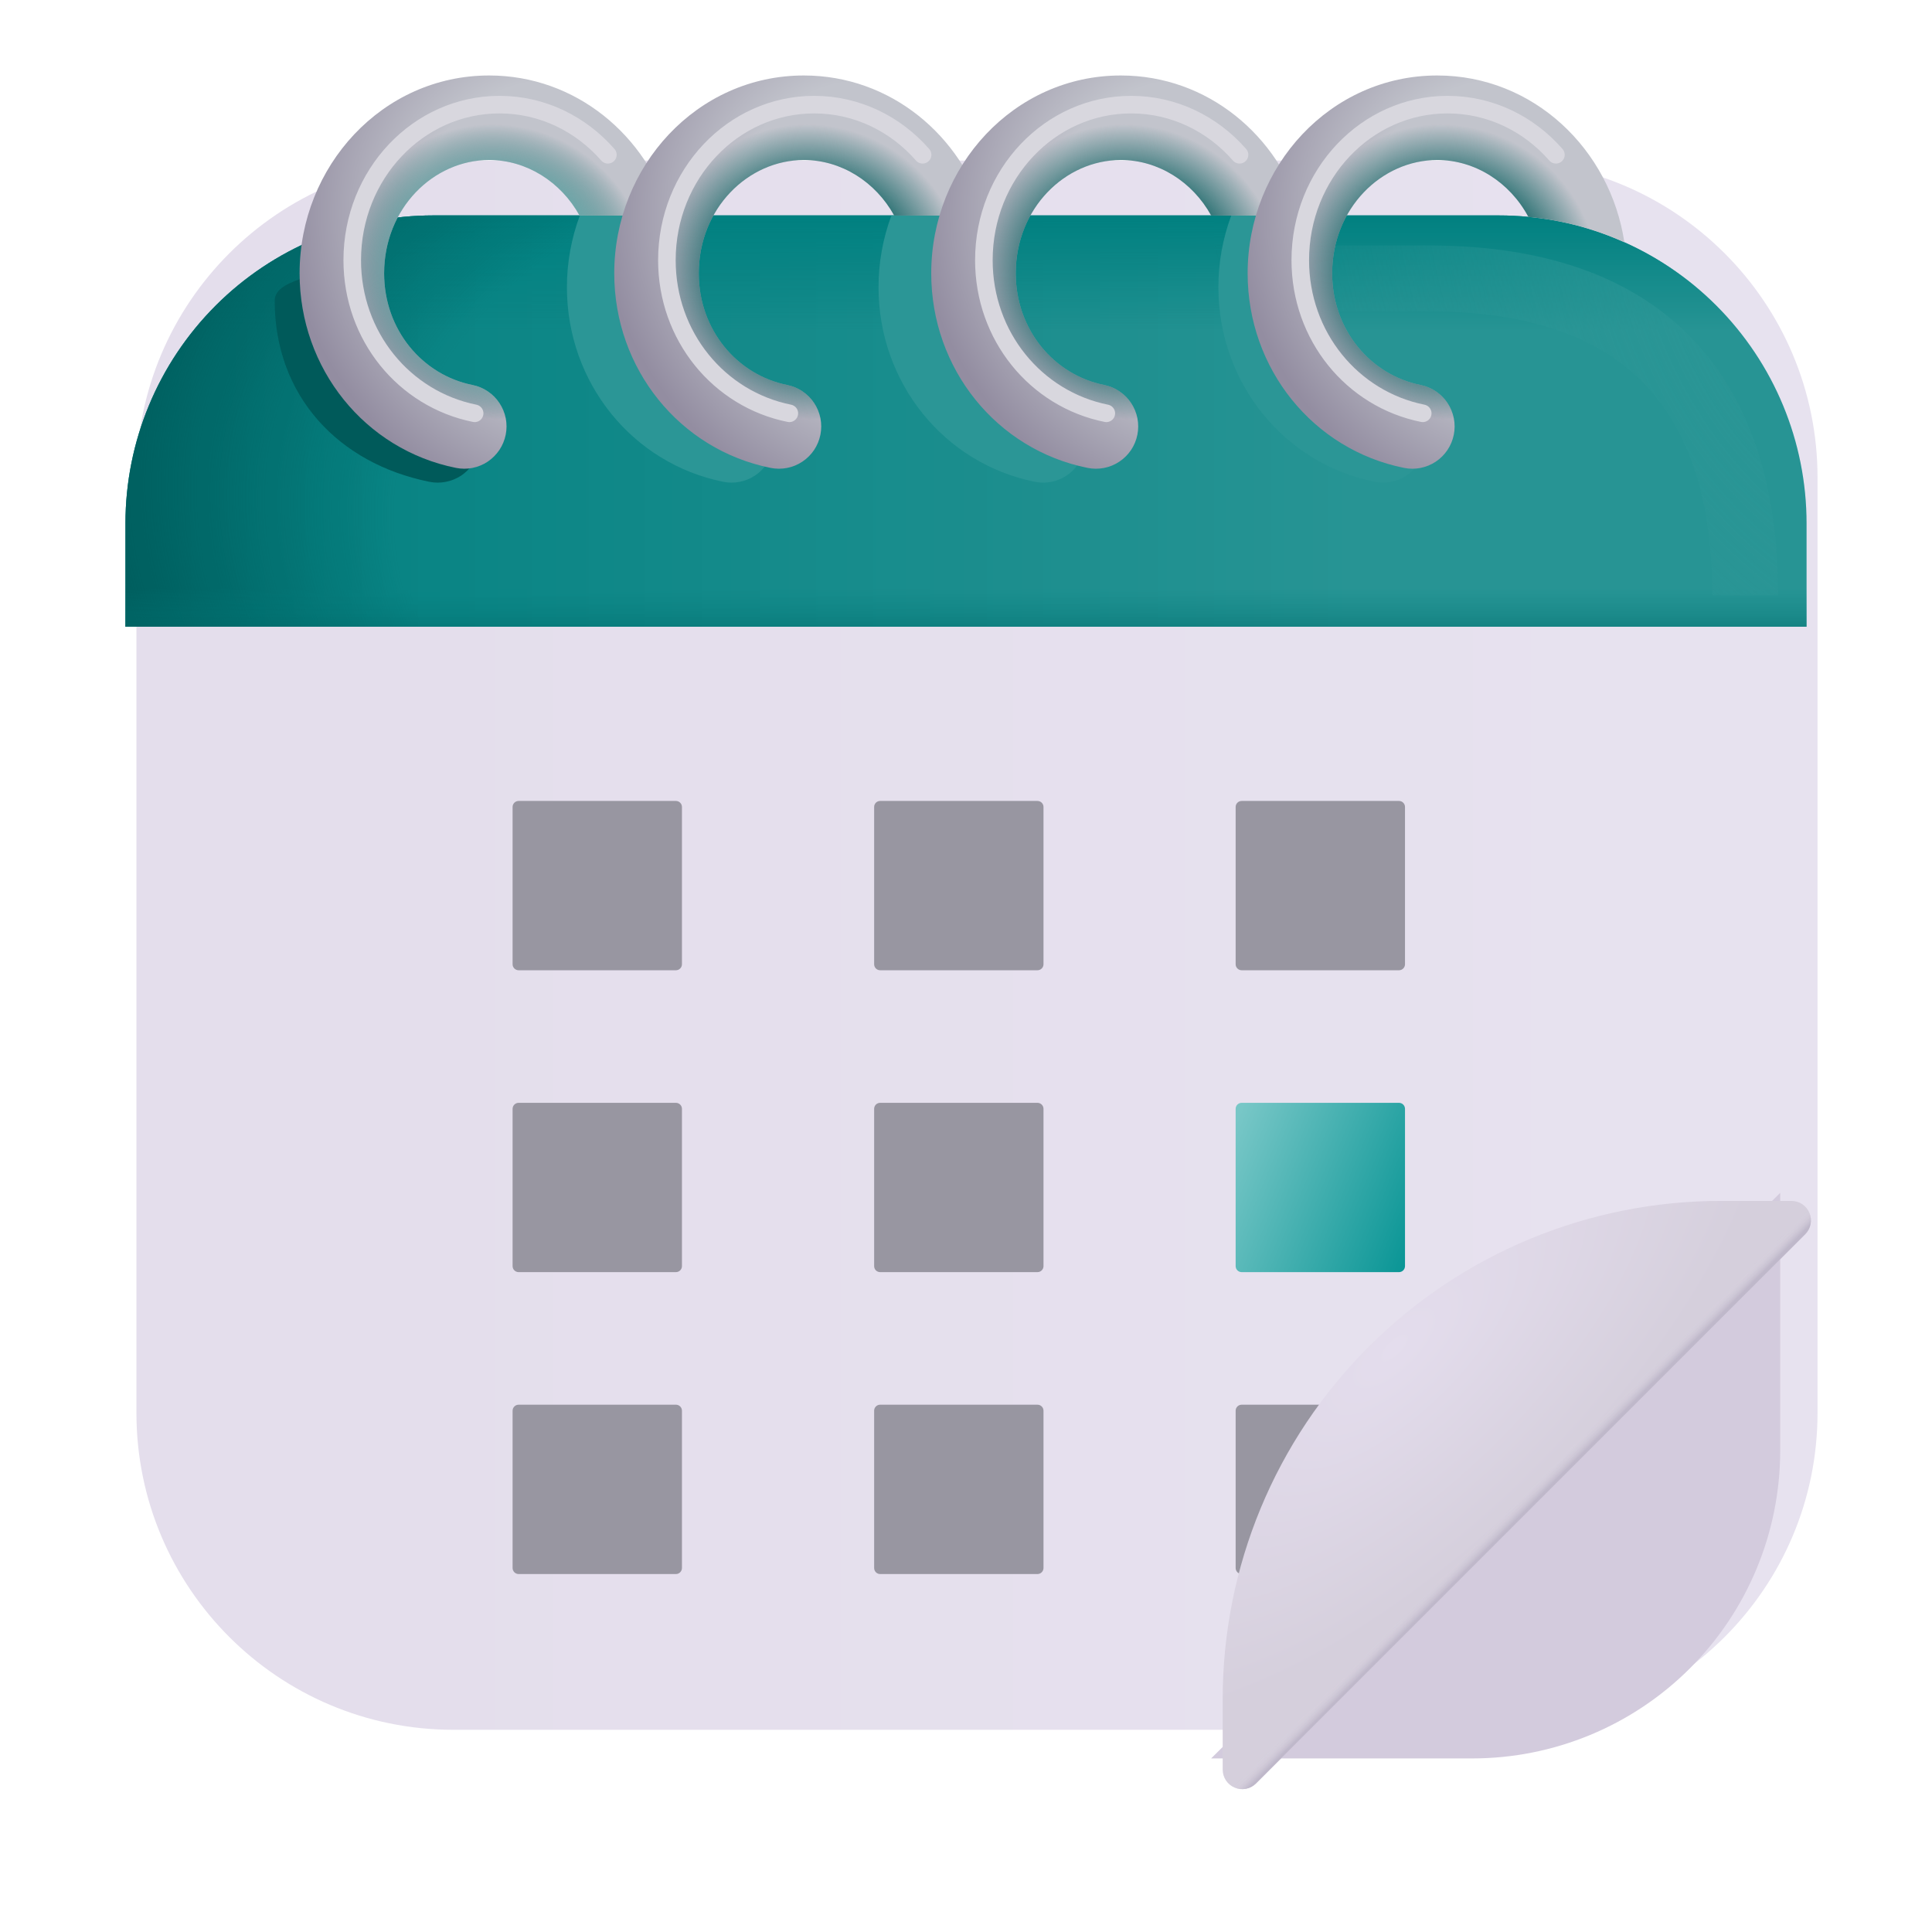 <svg width="44" height="44" viewBox="0 0 44 44" fill="none" xmlns="http://www.w3.org/2000/svg">
<g filter="url(#filter0_iiii_795_10439)">
<path d="M33.924 4.906H10.076C6.089 4.906 2.857 8.138 2.857 12.125V33.426C2.857 37.413 6.089 40.645 10.076 40.645H33.924C37.911 40.645 41.143 37.413 41.143 33.426V12.125C41.143 8.138 37.911 4.906 33.924 4.906Z" fill="url(#paint0_linear_795_10439)"/>
</g>
<g filter="url(#filter1_dii_795_10439)">
<path d="M23.727 31.891H20.145C20.069 31.891 20.008 31.952 20.008 32.028V35.61C20.008 35.686 20.069 35.748 20.145 35.748H23.727C23.803 35.748 23.865 35.686 23.865 35.61V32.028C23.865 31.952 23.803 31.891 23.727 31.891Z" fill="#9896A1"/>
</g>
<g filter="url(#filter2_dii_795_10439)">
<path d="M15.493 31.891H11.912C11.836 31.891 11.774 31.952 11.774 32.028V35.61C11.774 35.686 11.836 35.748 11.912 35.748H15.493C15.569 35.748 15.631 35.686 15.631 35.61V32.028C15.631 31.952 15.569 31.891 15.493 31.891Z" fill="#9896A1"/>
</g>
<g filter="url(#filter3_ii_795_10439)">
<path d="M41.143 27.766V33.634C41.143 35.494 40.404 37.278 39.089 38.593C37.774 39.908 35.99 40.647 34.13 40.647H28.183L41.143 27.766Z" fill="#D3CBDD"/>
</g>
<g filter="url(#filter4_dii_795_10439)">
<path d="M31.961 31.891H28.379C28.303 31.891 28.241 31.952 28.241 32.028V35.61C28.241 35.686 28.303 35.748 28.379 35.748H31.961C32.036 35.748 32.098 35.686 32.098 35.61V32.028C32.098 31.952 32.036 31.891 31.961 31.891Z" fill="#9896A1"/>
</g>
<g filter="url(#filter5_dii_795_10439)">
<path d="M31.961 25.016H28.379C28.303 25.016 28.241 25.077 28.241 25.153V28.735C28.241 28.811 28.303 28.872 28.379 28.872H31.961C32.036 28.872 32.098 28.811 32.098 28.735V25.153C32.098 25.077 32.036 25.016 31.961 25.016Z" fill="url(#paint1_linear_795_10439)"/>
</g>
<g filter="url(#filter6_i_795_10439)">
<path d="M41.012 28.009C41.075 27.947 41.117 27.868 41.134 27.782C41.152 27.695 41.143 27.606 41.109 27.525C41.076 27.443 41.019 27.374 40.946 27.325C40.873 27.276 40.787 27.25 40.699 27.25H39.09C36.081 27.25 33.196 28.445 31.069 30.573C28.941 32.7 27.746 35.585 27.746 38.594V40.203C27.746 40.291 27.772 40.377 27.821 40.45C27.87 40.523 27.939 40.58 28.021 40.613C28.102 40.647 28.192 40.656 28.278 40.638C28.364 40.621 28.443 40.578 28.505 40.516L41.012 28.009Z" fill="url(#paint2_radial_795_10439)"/>
<path d="M41.012 28.009C41.075 27.947 41.117 27.868 41.134 27.782C41.152 27.695 41.143 27.606 41.109 27.525C41.076 27.443 41.019 27.374 40.946 27.325C40.873 27.276 40.787 27.25 40.699 27.25H39.09C36.081 27.25 33.196 28.445 31.069 30.573C28.941 32.7 27.746 35.585 27.746 38.594V40.203C27.746 40.291 27.772 40.377 27.821 40.45C27.87 40.523 27.939 40.58 28.021 40.613C28.102 40.647 28.192 40.656 28.278 40.638C28.364 40.621 28.443 40.578 28.505 40.516L41.012 28.009Z" fill="url(#paint3_linear_795_10439)"/>
</g>
<g filter="url(#filter7_dii_795_10439)">
<path d="M23.727 25.016H20.145C20.069 25.016 20.008 25.077 20.008 25.153V28.735C20.008 28.811 20.069 28.872 20.145 28.872H23.727C23.803 28.872 23.865 28.811 23.865 28.735V25.153C23.865 25.077 23.803 25.016 23.727 25.016Z" fill="#9896A1"/>
</g>
<g filter="url(#filter8_dii_795_10439)">
<path d="M15.493 25.016H11.912C11.836 25.016 11.774 25.077 11.774 25.153V28.735C11.774 28.811 11.836 28.872 11.912 28.872H15.493C15.569 28.872 15.631 28.811 15.631 28.735V25.153C15.631 25.077 15.569 25.016 15.493 25.016Z" fill="#9896A1"/>
</g>
<g filter="url(#filter9_dii_795_10439)">
<path d="M31.961 18.141H28.379C28.303 18.141 28.241 18.202 28.241 18.278V21.86C28.241 21.936 28.303 21.997 28.379 21.997H31.961C32.036 21.997 32.098 21.936 32.098 21.86V18.278C32.098 18.202 32.036 18.141 31.961 18.141Z" fill="#9896A1"/>
</g>
<g filter="url(#filter10_dii_795_10439)">
<path d="M23.727 18.141H20.145C20.069 18.141 20.008 18.202 20.008 18.278V21.86C20.008 21.936 20.069 21.997 20.145 21.997H23.727C23.803 21.997 23.865 21.936 23.865 21.86V18.278C23.865 18.202 23.803 18.141 23.727 18.141Z" fill="#9896A1"/>
</g>
<g filter="url(#filter11_dii_795_10439)">
<path d="M15.493 18.141H11.912C11.836 18.141 11.774 18.202 11.774 18.278V21.86C11.774 21.936 11.836 21.997 11.912 21.997H15.493C15.569 21.997 15.631 21.936 15.631 21.86V18.278C15.631 18.202 15.569 18.141 15.493 18.141Z" fill="#9896A1"/>
</g>
<path d="M41.143 14.274H2.857V11.919C2.857 10.059 3.596 8.275 4.911 6.96C6.226 5.645 8.01 4.906 9.87 4.906H34.13C35.99 4.906 37.774 5.645 39.089 6.96C40.404 8.275 41.143 10.059 41.143 11.919V14.274Z" fill="url(#paint4_linear_795_10439)"/>
<path d="M41.143 14.274H2.857V11.919C2.857 10.059 3.596 8.275 4.911 6.96C6.226 5.645 8.01 4.906 9.87 4.906H34.13C35.99 4.906 37.774 5.645 39.089 6.96C40.404 8.275 41.143 10.059 41.143 11.919V14.274Z" fill="url(#paint5_linear_795_10439)"/>
<path d="M41.143 14.274H2.857V11.919C2.857 10.059 3.596 8.275 4.911 6.96C6.226 5.645 8.01 4.906 9.87 4.906H34.13C35.99 4.906 37.774 5.645 39.089 6.96C40.404 8.275 41.143 10.059 41.143 11.919V14.274Z" fill="url(#paint6_radial_795_10439)"/>
<path d="M41.143 14.274H2.857V11.919C2.857 10.059 3.596 8.275 4.911 6.96C6.226 5.645 8.01 4.906 9.87 4.906H34.13C35.99 4.906 37.774 5.645 39.089 6.96C40.404 8.275 41.143 10.059 41.143 11.919V14.274Z" fill="url(#paint7_linear_795_10439)"/>
<g filter="url(#filter12_f_795_10439)">
<path d="M39.746 13.559C39.746 9.571 38.027 6.34 32.527 6.34H18.562" stroke="url(#paint8_radial_795_10439)" stroke-width="1.5"/>
</g>
<g filter="url(#filter13_f_795_10439)">
<path d="M28.042 4.906C27.847 5.43 27.747 5.984 27.748 6.543C27.748 8.718 29.241 10.557 31.309 10.973C31.559 11.023 31.819 10.972 32.032 10.83C32.244 10.688 32.392 10.468 32.442 10.218C32.492 9.968 32.441 9.708 32.299 9.495C32.157 9.283 31.937 9.135 31.687 9.085C30.543 8.855 29.673 7.825 29.673 6.541C29.673 5.909 29.879 5.345 30.213 4.906H28.042Z" fill="#2B9696"/>
</g>
<g filter="url(#filter14_f_795_10439)">
<path d="M20.302 4.906C20.107 5.43 20.007 5.984 20.008 6.543C20.008 8.718 21.501 10.557 23.569 10.973C23.819 11.023 24.079 10.972 24.292 10.83C24.504 10.688 24.652 10.468 24.702 10.218C24.752 9.968 24.701 9.708 24.559 9.495C24.418 9.283 24.197 9.135 23.947 9.085C22.803 8.855 21.933 7.825 21.933 6.541C21.933 5.909 22.139 5.345 22.473 4.906H20.302Z" fill="#2B9696"/>
</g>
<g filter="url(#filter15_f_795_10439)">
<path d="M13.206 4.906C13.011 5.43 12.911 5.984 12.911 6.543C12.911 8.718 14.405 10.557 16.473 10.973C16.596 10.998 16.724 10.998 16.848 10.973C16.972 10.949 17.09 10.9 17.195 10.83C17.301 10.76 17.391 10.67 17.461 10.565C17.532 10.46 17.581 10.342 17.605 10.218C17.63 10.094 17.631 9.966 17.606 9.842C17.581 9.718 17.533 9.6 17.463 9.495C17.393 9.39 17.302 9.299 17.198 9.229C17.092 9.159 16.975 9.11 16.851 9.085C15.707 8.855 14.836 7.825 14.836 6.541C14.836 5.909 15.043 5.345 15.377 4.906H13.206Z" fill="#2B9696"/>
</g>
<g filter="url(#filter16_f_795_10439)">
<path d="M7.824 5.818C7.633 6.327 6.256 6.276 6.256 6.849C6.256 9.024 7.714 10.557 9.78 10.973C9.904 10.998 10.032 10.998 10.156 10.973C10.28 10.949 10.398 10.9 10.504 10.831C10.609 10.76 10.699 10.67 10.77 10.565C10.84 10.46 10.889 10.342 10.914 10.219C10.939 10.095 10.939 9.967 10.915 9.843C10.89 9.719 10.842 9.601 10.772 9.496C10.702 9.39 10.612 9.3 10.507 9.229C10.402 9.159 10.284 9.11 10.16 9.085C9.016 8.855 8.144 7.825 8.144 6.541C8.144 5.909 8.35 5.345 8.685 4.906L7.824 5.818Z" fill="#005A5A"/>
</g>
<path d="M8.748 6.225C8.748 4.749 9.868 3.644 11.14 3.644C11.99 3.644 12.774 4.139 13.199 4.909H15.268C14.733 3.086 13.117 1.719 11.14 1.719C8.707 1.719 6.823 3.787 6.823 6.225C6.823 8.401 8.316 10.241 10.384 10.656C10.508 10.681 10.636 10.681 10.76 10.657C10.884 10.632 11.002 10.584 11.107 10.514C11.212 10.443 11.302 10.353 11.373 10.248C11.443 10.143 11.492 10.025 11.517 9.901C11.542 9.777 11.542 9.65 11.518 9.526C11.493 9.402 11.444 9.284 11.374 9.179C11.304 9.073 11.214 8.983 11.109 8.913C11.004 8.842 10.886 8.793 10.762 8.768C9.618 8.539 8.748 7.509 8.748 6.225Z" fill="url(#paint9_radial_795_10439)"/>
<path d="M8.748 6.225C8.748 4.749 9.868 3.644 11.14 3.644C11.99 3.644 12.774 4.139 13.199 4.909H15.268C14.733 3.086 13.117 1.719 11.14 1.719C8.707 1.719 6.823 3.787 6.823 6.225C6.823 8.401 8.316 10.241 10.384 10.656C10.508 10.681 10.636 10.681 10.76 10.657C10.884 10.632 11.002 10.584 11.107 10.514C11.212 10.443 11.302 10.353 11.373 10.248C11.443 10.143 11.492 10.025 11.517 9.901C11.542 9.777 11.542 9.65 11.518 9.526C11.493 9.402 11.444 9.284 11.374 9.179C11.304 9.073 11.214 8.983 11.109 8.913C11.004 8.842 10.886 8.793 10.762 8.768C9.618 8.539 8.748 7.509 8.748 6.225Z" fill="url(#paint10_radial_795_10439)"/>
<g filter="url(#filter17_f_795_10439)">
<path d="M10.81 9.413C9.204 9.089 8.022 7.656 8.022 5.926C8.022 3.968 9.523 2.383 11.377 2.383C12.353 2.383 13.23 2.823 13.844 3.525" stroke="#D8D7DE" stroke-width="0.4" stroke-linecap="round"/>
</g>
<path d="M15.914 6.225C15.914 4.749 17.035 3.644 18.307 3.644C19.158 3.644 19.94 4.139 20.365 4.909H22.434C21.9 3.086 20.285 1.719 18.307 1.719C15.873 1.719 13.989 3.787 13.989 6.225C13.989 8.401 15.482 10.241 17.55 10.656C17.674 10.681 17.802 10.681 17.926 10.657C18.05 10.633 18.168 10.584 18.273 10.514C18.379 10.444 18.469 10.354 18.54 10.249C18.61 10.144 18.659 10.026 18.684 9.902C18.709 9.778 18.709 9.65 18.685 9.526C18.66 9.402 18.612 9.284 18.542 9.179C18.472 9.074 18.382 8.983 18.277 8.913C18.172 8.842 18.054 8.793 17.93 8.768C16.786 8.539 15.914 7.509 15.914 6.225Z" fill="url(#paint11_radial_795_10439)"/>
<path d="M15.914 6.225C15.914 4.749 17.035 3.644 18.307 3.644C19.158 3.644 19.94 4.139 20.365 4.909H22.434C21.9 3.086 20.285 1.719 18.307 1.719C15.873 1.719 13.989 3.787 13.989 6.225C13.989 8.401 15.482 10.241 17.55 10.656C17.674 10.681 17.802 10.681 17.926 10.657C18.05 10.633 18.168 10.584 18.273 10.514C18.379 10.444 18.469 10.354 18.54 10.249C18.61 10.144 18.659 10.026 18.684 9.902C18.709 9.778 18.709 9.65 18.685 9.526C18.66 9.402 18.612 9.284 18.542 9.179C18.472 9.074 18.382 8.983 18.277 8.913C18.172 8.842 18.054 8.793 17.93 8.768C16.786 8.539 15.914 7.509 15.914 6.225Z" fill="url(#paint12_radial_795_10439)"/>
<g filter="url(#filter18_f_795_10439)">
<path d="M17.977 9.413C16.371 9.09 15.188 7.656 15.188 5.926C15.188 3.968 16.69 2.383 18.543 2.383C19.52 2.383 20.398 2.823 21.012 3.525" stroke="#D8D7DE" stroke-width="0.4" stroke-linecap="round"/>
</g>
<path d="M23.133 6.225C23.133 4.749 24.254 3.644 25.526 3.644C26.377 3.644 27.159 4.139 27.584 4.909H29.653C29.118 3.086 27.504 1.719 25.526 1.719C23.092 1.719 21.208 3.787 21.208 6.225C21.208 8.401 22.701 10.241 24.769 10.656C24.893 10.681 25.021 10.681 25.145 10.657C25.269 10.633 25.387 10.584 25.492 10.514C25.598 10.444 25.688 10.354 25.759 10.249C25.829 10.144 25.878 10.026 25.903 9.902C25.928 9.778 25.928 9.65 25.904 9.526C25.879 9.402 25.831 9.284 25.761 9.179C25.691 9.074 25.601 8.983 25.495 8.913C25.391 8.842 25.273 8.793 25.149 8.768C24.005 8.539 23.133 7.509 23.133 6.225Z" fill="url(#paint13_radial_795_10439)"/>
<path d="M23.133 6.225C23.133 4.749 24.254 3.644 25.526 3.644C26.377 3.644 27.159 4.139 27.584 4.909H29.653C29.118 3.086 27.504 1.719 25.526 1.719C23.092 1.719 21.208 3.787 21.208 6.225C21.208 8.401 22.701 10.241 24.769 10.656C24.893 10.681 25.021 10.681 25.145 10.657C25.269 10.633 25.387 10.584 25.492 10.514C25.598 10.444 25.688 10.354 25.759 10.249C25.829 10.144 25.878 10.026 25.903 9.902C25.928 9.778 25.928 9.65 25.904 9.526C25.879 9.402 25.831 9.284 25.761 9.179C25.691 9.074 25.601 8.983 25.495 8.913C25.391 8.842 25.273 8.793 25.149 8.768C24.005 8.539 23.133 7.509 23.133 6.225Z" fill="url(#paint14_radial_795_10439)"/>
<g filter="url(#filter19_f_795_10439)">
<path d="M25.196 9.413C23.59 9.09 22.407 7.656 22.407 5.926C22.407 3.968 23.909 2.383 25.762 2.383C26.738 2.383 27.617 2.823 28.23 3.525" stroke="#D8D7DE" stroke-width="0.4" stroke-linecap="round"/>
</g>
<path d="M30.339 6.225C30.339 4.749 31.46 3.644 32.732 3.644C33.594 3.644 34.387 4.152 34.808 4.94C35.564 5.011 36.303 5.206 36.994 5.518C36.673 3.4 34.925 1.719 32.732 1.719C30.298 1.719 28.414 3.787 28.414 6.225C28.414 8.401 29.908 10.241 31.976 10.656C32.226 10.707 32.486 10.655 32.699 10.514C32.911 10.373 33.059 10.152 33.109 9.902C33.16 9.652 33.108 9.392 32.967 9.179C32.826 8.966 32.605 8.819 32.355 8.768C31.211 8.539 30.339 7.509 30.339 6.225Z" fill="url(#paint15_radial_795_10439)"/>
<path d="M30.339 6.225C30.339 4.749 31.46 3.644 32.732 3.644C33.594 3.644 34.387 4.152 34.808 4.94C35.564 5.011 36.303 5.206 36.994 5.518C36.673 3.4 34.925 1.719 32.732 1.719C30.298 1.719 28.414 3.787 28.414 6.225C28.414 8.401 29.908 10.241 31.976 10.656C32.226 10.707 32.486 10.655 32.699 10.514C32.911 10.373 33.059 10.152 33.109 9.902C33.16 9.652 33.108 9.392 32.967 9.179C32.826 8.966 32.605 8.819 32.355 8.768C31.211 8.539 30.339 7.509 30.339 6.225Z" fill="url(#paint16_radial_795_10439)"/>
<g filter="url(#filter20_f_795_10439)">
<path d="M32.402 9.413C30.796 9.09 29.613 7.656 29.613 5.926C29.613 3.968 31.115 2.383 32.968 2.383C33.945 2.383 34.823 2.823 35.435 3.525" stroke="#D8D7DE" stroke-width="0.4" stroke-linecap="round"/>
</g>
<defs>
<filter id="filter0_iiii_795_10439" x="1.857" y="3.906" width="40.285" height="36.738" filterUnits="userSpaceOnUse" color-interpolation-filters="sRGB">
<feFlood flood-opacity="0" result="BackgroundImageFix"/>
<feBlend mode="normal" in="SourceGraphic" in2="BackgroundImageFix" result="shape"/>
<feColorMatrix in="SourceAlpha" type="matrix" values="0 0 0 0 0 0 0 0 0 0 0 0 0 0 0 0 0 0 127 0" result="hardAlpha"/>
<feOffset dy="-1"/>
<feGaussianBlur stdDeviation="1.5"/>
<feComposite in2="hardAlpha" operator="arithmetic" k2="-1" k3="1"/>
<feColorMatrix type="matrix" values="0 0 0 0 0.675 0 0 0 0 0.62 0 0 0 0 0.749 0 0 0 1 0"/>
<feBlend mode="normal" in2="shape" result="effect1_innerShadow_795_10439"/>
<feColorMatrix in="SourceAlpha" type="matrix" values="0 0 0 0 0 0 0 0 0 0 0 0 0 0 0 0 0 0 127 0" result="hardAlpha"/>
<feOffset dx="1"/>
<feGaussianBlur stdDeviation="0.75"/>
<feComposite in2="hardAlpha" operator="arithmetic" k2="-1" k3="1"/>
<feColorMatrix type="matrix" values="0 0 0 0 0.8 0 0 0 0 0.788 0 0 0 0 0.82 0 0 0 1 0"/>
<feBlend mode="normal" in2="effect1_innerShadow_795_10439" result="effect2_innerShadow_795_10439"/>
<feColorMatrix in="SourceAlpha" type="matrix" values="0 0 0 0 0 0 0 0 0 0 0 0 0 0 0 0 0 0 127 0" result="hardAlpha"/>
<feOffset dx="-1"/>
<feGaussianBlur stdDeviation="0.75"/>
<feComposite in2="hardAlpha" operator="arithmetic" k2="-1" k3="1"/>
<feColorMatrix type="matrix" values="0 0 0 0 0.957 0 0 0 0 0.945 0 0 0 0 0.976 0 0 0 1 0"/>
<feBlend mode="normal" in2="effect2_innerShadow_795_10439" result="effect3_innerShadow_795_10439"/>
<feColorMatrix in="SourceAlpha" type="matrix" values="0 0 0 0 0 0 0 0 0 0 0 0 0 0 0 0 0 0 127 0" result="hardAlpha"/>
<feOffset dx="0.25" dy="-0.25"/>
<feGaussianBlur stdDeviation="0.5"/>
<feComposite in2="hardAlpha" operator="arithmetic" k2="-1" k3="1"/>
<feColorMatrix type="matrix" values="0 0 0 0 0.671 0 0 0 0 0.62 0 0 0 0 0.745 0 0 0 1 0"/>
<feBlend mode="normal" in2="effect3_innerShadow_795_10439" result="effect4_innerShadow_795_10439"/>
</filter>
<filter id="filter1_dii_795_10439" x="19.608" y="31.691" width="4.457" height="4.455" filterUnits="userSpaceOnUse" color-interpolation-filters="sRGB">
<feFlood flood-opacity="0" result="BackgroundImageFix"/>
<feColorMatrix in="SourceAlpha" type="matrix" values="0 0 0 0 0 0 0 0 0 0 0 0 0 0 0 0 0 0 127 0" result="hardAlpha"/>
<feOffset dx="-0.1" dy="0.1"/>
<feGaussianBlur stdDeviation="0.15"/>
<feComposite in2="hardAlpha" operator="out"/>
<feColorMatrix type="matrix" values="0 0 0 0 0.773 0 0 0 0 0.753 0 0 0 0 0.804 0 0 0 1 0"/>
<feBlend mode="normal" in2="BackgroundImageFix" result="effect1_dropShadow_795_10439"/>
<feBlend mode="normal" in="SourceGraphic" in2="effect1_dropShadow_795_10439" result="shape"/>
<feColorMatrix in="SourceAlpha" type="matrix" values="0 0 0 0 0 0 0 0 0 0 0 0 0 0 0 0 0 0 127 0" result="hardAlpha"/>
<feOffset dx="-0.1" dy="0.1"/>
<feGaussianBlur stdDeviation="0.075"/>
<feComposite in2="hardAlpha" operator="arithmetic" k2="-1" k3="1"/>
<feColorMatrix type="matrix" values="0 0 0 0 0.655 0 0 0 0 0.647 0 0 0 0 0.682 0 0 0 1 0"/>
<feBlend mode="normal" in2="shape" result="effect2_innerShadow_795_10439"/>
<feColorMatrix in="SourceAlpha" type="matrix" values="0 0 0 0 0 0 0 0 0 0 0 0 0 0 0 0 0 0 127 0" result="hardAlpha"/>
<feOffset dx="0.1" dy="-0.1"/>
<feGaussianBlur stdDeviation="0.075"/>
<feComposite in2="hardAlpha" operator="arithmetic" k2="-1" k3="1"/>
<feColorMatrix type="matrix" values="0 0 0 0 0.573 0 0 0 0 0.565 0 0 0 0 0.608 0 0 0 1 0"/>
<feBlend mode="normal" in2="effect2_innerShadow_795_10439" result="effect3_innerShadow_795_10439"/>
</filter>
<filter id="filter2_dii_795_10439" x="11.374" y="31.691" width="4.457" height="4.455" filterUnits="userSpaceOnUse" color-interpolation-filters="sRGB">
<feFlood flood-opacity="0" result="BackgroundImageFix"/>
<feColorMatrix in="SourceAlpha" type="matrix" values="0 0 0 0 0 0 0 0 0 0 0 0 0 0 0 0 0 0 127 0" result="hardAlpha"/>
<feOffset dx="-0.1" dy="0.1"/>
<feGaussianBlur stdDeviation="0.15"/>
<feComposite in2="hardAlpha" operator="out"/>
<feColorMatrix type="matrix" values="0 0 0 0 0.773 0 0 0 0 0.753 0 0 0 0 0.804 0 0 0 1 0"/>
<feBlend mode="normal" in2="BackgroundImageFix" result="effect1_dropShadow_795_10439"/>
<feBlend mode="normal" in="SourceGraphic" in2="effect1_dropShadow_795_10439" result="shape"/>
<feColorMatrix in="SourceAlpha" type="matrix" values="0 0 0 0 0 0 0 0 0 0 0 0 0 0 0 0 0 0 127 0" result="hardAlpha"/>
<feOffset dx="-0.1" dy="0.1"/>
<feGaussianBlur stdDeviation="0.075"/>
<feComposite in2="hardAlpha" operator="arithmetic" k2="-1" k3="1"/>
<feColorMatrix type="matrix" values="0 0 0 0 0.655 0 0 0 0 0.647 0 0 0 0 0.682 0 0 0 1 0"/>
<feBlend mode="normal" in2="shape" result="effect2_innerShadow_795_10439"/>
<feColorMatrix in="SourceAlpha" type="matrix" values="0 0 0 0 0 0 0 0 0 0 0 0 0 0 0 0 0 0 127 0" result="hardAlpha"/>
<feOffset dx="0.1" dy="-0.1"/>
<feGaussianBlur stdDeviation="0.075"/>
<feComposite in2="hardAlpha" operator="arithmetic" k2="-1" k3="1"/>
<feColorMatrix type="matrix" values="0 0 0 0 0.573 0 0 0 0 0.565 0 0 0 0 0.608 0 0 0 1 0"/>
<feBlend mode="normal" in2="effect2_innerShadow_795_10439" result="effect3_innerShadow_795_10439"/>
</filter>
<filter id="filter3_ii_795_10439" x="27.183" y="27.166" width="14.359" height="13.483" filterUnits="userSpaceOnUse" color-interpolation-filters="sRGB">
<feFlood flood-opacity="0" result="BackgroundImageFix"/>
<feBlend mode="normal" in="SourceGraphic" in2="BackgroundImageFix" result="shape"/>
<feColorMatrix in="SourceAlpha" type="matrix" values="0 0 0 0 0 0 0 0 0 0 0 0 0 0 0 0 0 0 127 0" result="hardAlpha"/>
<feOffset dx="-1"/>
<feGaussianBlur stdDeviation="0.75"/>
<feComposite in2="hardAlpha" operator="arithmetic" k2="-1" k3="1"/>
<feColorMatrix type="matrix" values="0 0 0 0 0.937 0 0 0 0 0.918 0 0 0 0 0.965 0 0 0 1 0"/>
<feBlend mode="normal" in2="shape" result="effect1_innerShadow_795_10439"/>
<feColorMatrix in="SourceAlpha" type="matrix" values="0 0 0 0 0 0 0 0 0 0 0 0 0 0 0 0 0 0 127 0" result="hardAlpha"/>
<feOffset dx="0.4" dy="-0.6"/>
<feGaussianBlur stdDeviation="0.75"/>
<feComposite in2="hardAlpha" operator="arithmetic" k2="-1" k3="1"/>
<feColorMatrix type="matrix" values="0 0 0 0 0.659 0 0 0 0 0.608 0 0 0 0 0.729 0 0 0 1 0"/>
<feBlend mode="normal" in2="effect1_innerShadow_795_10439" result="effect2_innerShadow_795_10439"/>
</filter>
<filter id="filter4_dii_795_10439" x="27.841" y="31.691" width="4.457" height="4.455" filterUnits="userSpaceOnUse" color-interpolation-filters="sRGB">
<feFlood flood-opacity="0" result="BackgroundImageFix"/>
<feColorMatrix in="SourceAlpha" type="matrix" values="0 0 0 0 0 0 0 0 0 0 0 0 0 0 0 0 0 0 127 0" result="hardAlpha"/>
<feOffset dx="-0.1" dy="0.1"/>
<feGaussianBlur stdDeviation="0.15"/>
<feComposite in2="hardAlpha" operator="out"/>
<feColorMatrix type="matrix" values="0 0 0 0 0.773 0 0 0 0 0.753 0 0 0 0 0.804 0 0 0 1 0"/>
<feBlend mode="normal" in2="BackgroundImageFix" result="effect1_dropShadow_795_10439"/>
<feBlend mode="normal" in="SourceGraphic" in2="effect1_dropShadow_795_10439" result="shape"/>
<feColorMatrix in="SourceAlpha" type="matrix" values="0 0 0 0 0 0 0 0 0 0 0 0 0 0 0 0 0 0 127 0" result="hardAlpha"/>
<feOffset dx="-0.1" dy="0.1"/>
<feGaussianBlur stdDeviation="0.075"/>
<feComposite in2="hardAlpha" operator="arithmetic" k2="-1" k3="1"/>
<feColorMatrix type="matrix" values="0 0 0 0 0.655 0 0 0 0 0.647 0 0 0 0 0.682 0 0 0 1 0"/>
<feBlend mode="normal" in2="shape" result="effect2_innerShadow_795_10439"/>
<feColorMatrix in="SourceAlpha" type="matrix" values="0 0 0 0 0 0 0 0 0 0 0 0 0 0 0 0 0 0 127 0" result="hardAlpha"/>
<feOffset dx="0.1" dy="-0.1"/>
<feGaussianBlur stdDeviation="0.075"/>
<feComposite in2="hardAlpha" operator="arithmetic" k2="-1" k3="1"/>
<feColorMatrix type="matrix" values="0 0 0 0 0.573 0 0 0 0 0.565 0 0 0 0 0.608 0 0 0 1 0"/>
<feBlend mode="normal" in2="effect2_innerShadow_795_10439" result="effect3_innerShadow_795_10439"/>
</filter>
<filter id="filter5_dii_795_10439" x="27.841" y="24.816" width="4.457" height="4.455" filterUnits="userSpaceOnUse" color-interpolation-filters="sRGB">
<feFlood flood-opacity="0" result="BackgroundImageFix"/>
<feColorMatrix in="SourceAlpha" type="matrix" values="0 0 0 0 0 0 0 0 0 0 0 0 0 0 0 0 0 0 127 0" result="hardAlpha"/>
<feOffset dx="-0.1" dy="0.1"/>
<feGaussianBlur stdDeviation="0.15"/>
<feComposite in2="hardAlpha" operator="out"/>
<feColorMatrix type="matrix" values="0 0 0 0 0.859 0 0 0 0 0.835 0 0 0 0 0.918 0 0 0 1 0"/>
<feBlend mode="normal" in2="BackgroundImageFix" result="effect1_dropShadow_795_10439"/>
<feBlend mode="normal" in="SourceGraphic" in2="effect1_dropShadow_795_10439" result="shape"/>
<feColorMatrix in="SourceAlpha" type="matrix" values="0 0 0 0 0 0 0 0 0 0 0 0 0 0 0 0 0 0 127 0" result="hardAlpha"/>
<feOffset dx="-0.1" dy="0.1"/>
<feGaussianBlur stdDeviation="0.075"/>
<feComposite in2="hardAlpha" operator="arithmetic" k2="-1" k3="1"/>
<feColorMatrix type="matrix" values="0 0 0 0 0.349 0 0 0 0 0.631 0 0 0 0 0.918 0 0 0 1 0"/>
<feBlend mode="normal" in2="shape" result="effect2_innerShadow_795_10439"/>
<feColorMatrix in="SourceAlpha" type="matrix" values="0 0 0 0 0 0 0 0 0 0 0 0 0 0 0 0 0 0 127 0" result="hardAlpha"/>
<feOffset dx="0.1" dy="-0.1"/>
<feGaussianBlur stdDeviation="0.075"/>
<feComposite in2="hardAlpha" operator="arithmetic" k2="-1" k3="1"/>
<feColorMatrix type="matrix" values="0 0 0 0 0.255 0 0 0 0 0.498 0 0 0 0 0.82 0 0 0 1 0"/>
<feBlend mode="normal" in2="effect2_innerShadow_795_10439" result="effect3_innerShadow_795_10439"/>
</filter>
<filter id="filter6_i_795_10439" x="27.746" y="27.25" width="13.497" height="13.498" filterUnits="userSpaceOnUse" color-interpolation-filters="sRGB">
<feFlood flood-opacity="0" result="BackgroundImageFix"/>
<feBlend mode="normal" in="SourceGraphic" in2="BackgroundImageFix" result="shape"/>
<feColorMatrix in="SourceAlpha" type="matrix" values="0 0 0 0 0 0 0 0 0 0 0 0 0 0 0 0 0 0 127 0" result="hardAlpha"/>
<feOffset dx="0.1" dy="0.1"/>
<feGaussianBlur stdDeviation="0.1"/>
<feComposite in2="hardAlpha" operator="arithmetic" k2="-1" k3="1"/>
<feColorMatrix type="matrix" values="0 0 0 0 0.804 0 0 0 0 0.808 0 0 0 0 0.871 0 0 0 1 0"/>
<feBlend mode="normal" in2="shape" result="effect1_innerShadow_795_10439"/>
</filter>
<filter id="filter7_dii_795_10439" x="19.608" y="24.816" width="4.457" height="4.455" filterUnits="userSpaceOnUse" color-interpolation-filters="sRGB">
<feFlood flood-opacity="0" result="BackgroundImageFix"/>
<feColorMatrix in="SourceAlpha" type="matrix" values="0 0 0 0 0 0 0 0 0 0 0 0 0 0 0 0 0 0 127 0" result="hardAlpha"/>
<feOffset dx="-0.1" dy="0.1"/>
<feGaussianBlur stdDeviation="0.15"/>
<feComposite in2="hardAlpha" operator="out"/>
<feColorMatrix type="matrix" values="0 0 0 0 0.773 0 0 0 0 0.753 0 0 0 0 0.804 0 0 0 1 0"/>
<feBlend mode="normal" in2="BackgroundImageFix" result="effect1_dropShadow_795_10439"/>
<feBlend mode="normal" in="SourceGraphic" in2="effect1_dropShadow_795_10439" result="shape"/>
<feColorMatrix in="SourceAlpha" type="matrix" values="0 0 0 0 0 0 0 0 0 0 0 0 0 0 0 0 0 0 127 0" result="hardAlpha"/>
<feOffset dx="-0.1" dy="0.1"/>
<feGaussianBlur stdDeviation="0.075"/>
<feComposite in2="hardAlpha" operator="arithmetic" k2="-1" k3="1"/>
<feColorMatrix type="matrix" values="0 0 0 0 0.655 0 0 0 0 0.647 0 0 0 0 0.682 0 0 0 1 0"/>
<feBlend mode="normal" in2="shape" result="effect2_innerShadow_795_10439"/>
<feColorMatrix in="SourceAlpha" type="matrix" values="0 0 0 0 0 0 0 0 0 0 0 0 0 0 0 0 0 0 127 0" result="hardAlpha"/>
<feOffset dx="0.1" dy="-0.1"/>
<feGaussianBlur stdDeviation="0.075"/>
<feComposite in2="hardAlpha" operator="arithmetic" k2="-1" k3="1"/>
<feColorMatrix type="matrix" values="0 0 0 0 0.573 0 0 0 0 0.565 0 0 0 0 0.608 0 0 0 1 0"/>
<feBlend mode="normal" in2="effect2_innerShadow_795_10439" result="effect3_innerShadow_795_10439"/>
</filter>
<filter id="filter8_dii_795_10439" x="11.374" y="24.816" width="4.457" height="4.455" filterUnits="userSpaceOnUse" color-interpolation-filters="sRGB">
<feFlood flood-opacity="0" result="BackgroundImageFix"/>
<feColorMatrix in="SourceAlpha" type="matrix" values="0 0 0 0 0 0 0 0 0 0 0 0 0 0 0 0 0 0 127 0" result="hardAlpha"/>
<feOffset dx="-0.1" dy="0.1"/>
<feGaussianBlur stdDeviation="0.15"/>
<feComposite in2="hardAlpha" operator="out"/>
<feColorMatrix type="matrix" values="0 0 0 0 0.773 0 0 0 0 0.753 0 0 0 0 0.804 0 0 0 1 0"/>
<feBlend mode="normal" in2="BackgroundImageFix" result="effect1_dropShadow_795_10439"/>
<feBlend mode="normal" in="SourceGraphic" in2="effect1_dropShadow_795_10439" result="shape"/>
<feColorMatrix in="SourceAlpha" type="matrix" values="0 0 0 0 0 0 0 0 0 0 0 0 0 0 0 0 0 0 127 0" result="hardAlpha"/>
<feOffset dx="-0.1" dy="0.1"/>
<feGaussianBlur stdDeviation="0.075"/>
<feComposite in2="hardAlpha" operator="arithmetic" k2="-1" k3="1"/>
<feColorMatrix type="matrix" values="0 0 0 0 0.655 0 0 0 0 0.647 0 0 0 0 0.682 0 0 0 1 0"/>
<feBlend mode="normal" in2="shape" result="effect2_innerShadow_795_10439"/>
<feColorMatrix in="SourceAlpha" type="matrix" values="0 0 0 0 0 0 0 0 0 0 0 0 0 0 0 0 0 0 127 0" result="hardAlpha"/>
<feOffset dx="0.1" dy="-0.1"/>
<feGaussianBlur stdDeviation="0.075"/>
<feComposite in2="hardAlpha" operator="arithmetic" k2="-1" k3="1"/>
<feColorMatrix type="matrix" values="0 0 0 0 0.573 0 0 0 0 0.565 0 0 0 0 0.608 0 0 0 1 0"/>
<feBlend mode="normal" in2="effect2_innerShadow_795_10439" result="effect3_innerShadow_795_10439"/>
</filter>
<filter id="filter9_dii_795_10439" x="27.841" y="17.941" width="4.457" height="4.455" filterUnits="userSpaceOnUse" color-interpolation-filters="sRGB">
<feFlood flood-opacity="0" result="BackgroundImageFix"/>
<feColorMatrix in="SourceAlpha" type="matrix" values="0 0 0 0 0 0 0 0 0 0 0 0 0 0 0 0 0 0 127 0" result="hardAlpha"/>
<feOffset dx="-0.1" dy="0.1"/>
<feGaussianBlur stdDeviation="0.15"/>
<feComposite in2="hardAlpha" operator="out"/>
<feColorMatrix type="matrix" values="0 0 0 0 0.773 0 0 0 0 0.753 0 0 0 0 0.804 0 0 0 1 0"/>
<feBlend mode="normal" in2="BackgroundImageFix" result="effect1_dropShadow_795_10439"/>
<feBlend mode="normal" in="SourceGraphic" in2="effect1_dropShadow_795_10439" result="shape"/>
<feColorMatrix in="SourceAlpha" type="matrix" values="0 0 0 0 0 0 0 0 0 0 0 0 0 0 0 0 0 0 127 0" result="hardAlpha"/>
<feOffset dx="-0.1" dy="0.1"/>
<feGaussianBlur stdDeviation="0.075"/>
<feComposite in2="hardAlpha" operator="arithmetic" k2="-1" k3="1"/>
<feColorMatrix type="matrix" values="0 0 0 0 0.655 0 0 0 0 0.647 0 0 0 0 0.682 0 0 0 1 0"/>
<feBlend mode="normal" in2="shape" result="effect2_innerShadow_795_10439"/>
<feColorMatrix in="SourceAlpha" type="matrix" values="0 0 0 0 0 0 0 0 0 0 0 0 0 0 0 0 0 0 127 0" result="hardAlpha"/>
<feOffset dx="0.1" dy="-0.1"/>
<feGaussianBlur stdDeviation="0.075"/>
<feComposite in2="hardAlpha" operator="arithmetic" k2="-1" k3="1"/>
<feColorMatrix type="matrix" values="0 0 0 0 0.573 0 0 0 0 0.565 0 0 0 0 0.608 0 0 0 1 0"/>
<feBlend mode="normal" in2="effect2_innerShadow_795_10439" result="effect3_innerShadow_795_10439"/>
</filter>
<filter id="filter10_dii_795_10439" x="19.608" y="17.941" width="4.457" height="4.455" filterUnits="userSpaceOnUse" color-interpolation-filters="sRGB">
<feFlood flood-opacity="0" result="BackgroundImageFix"/>
<feColorMatrix in="SourceAlpha" type="matrix" values="0 0 0 0 0 0 0 0 0 0 0 0 0 0 0 0 0 0 127 0" result="hardAlpha"/>
<feOffset dx="-0.1" dy="0.1"/>
<feGaussianBlur stdDeviation="0.15"/>
<feComposite in2="hardAlpha" operator="out"/>
<feColorMatrix type="matrix" values="0 0 0 0 0.773 0 0 0 0 0.753 0 0 0 0 0.804 0 0 0 1 0"/>
<feBlend mode="normal" in2="BackgroundImageFix" result="effect1_dropShadow_795_10439"/>
<feBlend mode="normal" in="SourceGraphic" in2="effect1_dropShadow_795_10439" result="shape"/>
<feColorMatrix in="SourceAlpha" type="matrix" values="0 0 0 0 0 0 0 0 0 0 0 0 0 0 0 0 0 0 127 0" result="hardAlpha"/>
<feOffset dx="-0.1" dy="0.1"/>
<feGaussianBlur stdDeviation="0.075"/>
<feComposite in2="hardAlpha" operator="arithmetic" k2="-1" k3="1"/>
<feColorMatrix type="matrix" values="0 0 0 0 0.655 0 0 0 0 0.647 0 0 0 0 0.682 0 0 0 1 0"/>
<feBlend mode="normal" in2="shape" result="effect2_innerShadow_795_10439"/>
<feColorMatrix in="SourceAlpha" type="matrix" values="0 0 0 0 0 0 0 0 0 0 0 0 0 0 0 0 0 0 127 0" result="hardAlpha"/>
<feOffset dx="0.1" dy="-0.1"/>
<feGaussianBlur stdDeviation="0.075"/>
<feComposite in2="hardAlpha" operator="arithmetic" k2="-1" k3="1"/>
<feColorMatrix type="matrix" values="0 0 0 0 0.573 0 0 0 0 0.565 0 0 0 0 0.608 0 0 0 1 0"/>
<feBlend mode="normal" in2="effect2_innerShadow_795_10439" result="effect3_innerShadow_795_10439"/>
</filter>
<filter id="filter11_dii_795_10439" x="11.374" y="17.941" width="4.457" height="4.455" filterUnits="userSpaceOnUse" color-interpolation-filters="sRGB">
<feFlood flood-opacity="0" result="BackgroundImageFix"/>
<feColorMatrix in="SourceAlpha" type="matrix" values="0 0 0 0 0 0 0 0 0 0 0 0 0 0 0 0 0 0 127 0" result="hardAlpha"/>
<feOffset dx="-0.1" dy="0.1"/>
<feGaussianBlur stdDeviation="0.15"/>
<feComposite in2="hardAlpha" operator="out"/>
<feColorMatrix type="matrix" values="0 0 0 0 0.773 0 0 0 0 0.753 0 0 0 0 0.804 0 0 0 1 0"/>
<feBlend mode="normal" in2="BackgroundImageFix" result="effect1_dropShadow_795_10439"/>
<feBlend mode="normal" in="SourceGraphic" in2="effect1_dropShadow_795_10439" result="shape"/>
<feColorMatrix in="SourceAlpha" type="matrix" values="0 0 0 0 0 0 0 0 0 0 0 0 0 0 0 0 0 0 127 0" result="hardAlpha"/>
<feOffset dx="-0.1" dy="0.1"/>
<feGaussianBlur stdDeviation="0.075"/>
<feComposite in2="hardAlpha" operator="arithmetic" k2="-1" k3="1"/>
<feColorMatrix type="matrix" values="0 0 0 0 0.655 0 0 0 0 0.647 0 0 0 0 0.682 0 0 0 1 0"/>
<feBlend mode="normal" in2="shape" result="effect2_innerShadow_795_10439"/>
<feColorMatrix in="SourceAlpha" type="matrix" values="0 0 0 0 0 0 0 0 0 0 0 0 0 0 0 0 0 0 127 0" result="hardAlpha"/>
<feOffset dx="0.1" dy="-0.1"/>
<feGaussianBlur stdDeviation="0.075"/>
<feComposite in2="hardAlpha" operator="arithmetic" k2="-1" k3="1"/>
<feColorMatrix type="matrix" values="0 0 0 0 0.573 0 0 0 0 0.565 0 0 0 0 0.608 0 0 0 1 0"/>
<feBlend mode="normal" in2="effect2_innerShadow_795_10439" result="effect3_innerShadow_795_10439"/>
</filter>
<filter id="filter12_f_795_10439" x="17.312" y="4.34" width="24.433" height="10.469" filterUnits="userSpaceOnUse" color-interpolation-filters="sRGB">
<feFlood flood-opacity="0" result="BackgroundImageFix"/>
<feBlend mode="normal" in="SourceGraphic" in2="BackgroundImageFix" result="shape"/>
<feGaussianBlur stdDeviation="0.625" result="effect1_foregroundBlur_795_10439"/>
</filter>
<filter id="filter13_f_795_10439" x="26.998" y="4.156" width="6.213" height="7.586" filterUnits="userSpaceOnUse" color-interpolation-filters="sRGB">
<feFlood flood-opacity="0" result="BackgroundImageFix"/>
<feBlend mode="normal" in="SourceGraphic" in2="BackgroundImageFix" result="shape"/>
<feGaussianBlur stdDeviation="0.375" result="effect1_foregroundBlur_795_10439"/>
</filter>
<filter id="filter14_f_795_10439" x="19.258" y="4.156" width="6.213" height="7.586" filterUnits="userSpaceOnUse" color-interpolation-filters="sRGB">
<feFlood flood-opacity="0" result="BackgroundImageFix"/>
<feBlend mode="normal" in="SourceGraphic" in2="BackgroundImageFix" result="shape"/>
<feGaussianBlur stdDeviation="0.375" result="effect1_foregroundBlur_795_10439"/>
</filter>
<filter id="filter15_f_795_10439" x="12.161" y="4.156" width="6.213" height="7.586" filterUnits="userSpaceOnUse" color-interpolation-filters="sRGB">
<feFlood flood-opacity="0" result="BackgroundImageFix"/>
<feBlend mode="normal" in="SourceGraphic" in2="BackgroundImageFix" result="shape"/>
<feGaussianBlur stdDeviation="0.375" result="effect1_foregroundBlur_795_10439"/>
</filter>
<filter id="filter16_f_795_10439" x="5.506" y="4.156" width="6.177" height="7.586" filterUnits="userSpaceOnUse" color-interpolation-filters="sRGB">
<feFlood flood-opacity="0" result="BackgroundImageFix"/>
<feBlend mode="normal" in="SourceGraphic" in2="BackgroundImageFix" result="shape"/>
<feGaussianBlur stdDeviation="0.375" result="effect1_foregroundBlur_795_10439"/>
</filter>
<filter id="filter17_f_795_10439" x="7.222" y="1.584" width="7.422" height="8.63" filterUnits="userSpaceOnUse" color-interpolation-filters="sRGB">
<feFlood flood-opacity="0" result="BackgroundImageFix"/>
<feBlend mode="normal" in="SourceGraphic" in2="BackgroundImageFix" result="shape"/>
<feGaussianBlur stdDeviation="0.3" result="effect1_foregroundBlur_795_10439"/>
</filter>
<filter id="filter18_f_795_10439" x="14.388" y="1.584" width="7.423" height="8.63" filterUnits="userSpaceOnUse" color-interpolation-filters="sRGB">
<feFlood flood-opacity="0" result="BackgroundImageFix"/>
<feBlend mode="normal" in="SourceGraphic" in2="BackgroundImageFix" result="shape"/>
<feGaussianBlur stdDeviation="0.3" result="effect1_foregroundBlur_795_10439"/>
</filter>
<filter id="filter19_f_795_10439" x="21.607" y="1.584" width="7.423" height="8.63" filterUnits="userSpaceOnUse" color-interpolation-filters="sRGB">
<feFlood flood-opacity="0" result="BackgroundImageFix"/>
<feBlend mode="normal" in="SourceGraphic" in2="BackgroundImageFix" result="shape"/>
<feGaussianBlur stdDeviation="0.3" result="effect1_foregroundBlur_795_10439"/>
</filter>
<filter id="filter20_f_795_10439" x="28.814" y="1.584" width="7.422" height="8.63" filterUnits="userSpaceOnUse" color-interpolation-filters="sRGB">
<feFlood flood-opacity="0" result="BackgroundImageFix"/>
<feBlend mode="normal" in="SourceGraphic" in2="BackgroundImageFix" result="shape"/>
<feGaussianBlur stdDeviation="0.3" result="effect1_foregroundBlur_795_10439"/>
</filter>
<linearGradient id="paint0_linear_795_10439" x1="7.116" y1="24.844" x2="38.532" y2="24.844" gradientUnits="userSpaceOnUse">
<stop stop-color="#E4DEEC"/>
<stop offset="1" stop-color="#E7E2EF"/>
</linearGradient>
<linearGradient id="paint1_linear_795_10439" x1="28.797" y1="24.086" x2="33.303" y2="25.936" gradientUnits="userSpaceOnUse">
<stop stop-color="#78C7C7"/>
<stop offset="1" stop-color="#099595"/>
</linearGradient>
<radialGradient id="paint2_radial_795_10439" cx="0" cy="0" r="1" gradientUnits="userSpaceOnUse" gradientTransform="translate(31.647 30.602) rotate(45.699) scale(4.676 11.331)">
<stop stop-color="#E4DDED"/>
<stop offset="1" stop-color="#D5CFDC"/>
</radialGradient>
<linearGradient id="paint3_linear_795_10439" x1="34.526" y1="34.742" x2="34.172" y2="34.389" gradientUnits="userSpaceOnUse">
<stop offset="0.461" stop-color="#BFB8CA"/>
<stop offset="1" stop-color="#D9D3E0" stop-opacity="0"/>
</linearGradient>
<linearGradient id="paint4_linear_795_10439" x1="2.408" y1="12.142" x2="38.275" y2="12.142" gradientUnits="userSpaceOnUse">
<stop stop-color="#008080"/>
<stop offset="0.794" stop-color="#2B9696"/>
</linearGradient>
<linearGradient id="paint5_linear_795_10439" x1="22" y1="4.906" x2="22" y2="7.541" gradientUnits="userSpaceOnUse">
<stop stop-color="#008080"/>
<stop offset="1" stop-color="#008080" stop-opacity="0"/>
</linearGradient>
<radialGradient id="paint6_radial_795_10439" cx="0" cy="0" r="1" gradientUnits="userSpaceOnUse" gradientTransform="translate(29.853 14.274) rotate(-170.157) scale(27.399 15.232)">
<stop offset="0.759" stop-color="#005A5A" stop-opacity="0"/>
<stop offset="1" stop-color="#005A5A"/>
</radialGradient>
<linearGradient id="paint7_linear_795_10439" x1="29.116" y1="15.403" x2="29.116" y2="13.396" gradientUnits="userSpaceOnUse">
<stop stop-color="#005A5A"/>
<stop offset="1" stop-color="#008080" stop-opacity="0.1"/>
</linearGradient>
<radialGradient id="paint8_radial_795_10439" cx="0" cy="0" r="1" gradientUnits="userSpaceOnUse" gradientTransform="translate(42.498 6.341) rotate(152.761) scale(13.87 19.944)">
<stop stop-color="#2B9696"/>
<stop offset="1" stop-color="#2B9696" stop-opacity="0"/>
</radialGradient>
<radialGradient id="paint9_radial_795_10439" cx="0" cy="0" r="1" gradientUnits="userSpaceOnUse" gradientTransform="translate(13.013 5.411) rotate(137.82) scale(6.407 7.096)">
<stop offset="0.525" stop-color="#C2C4CC"/>
<stop offset="0.962" stop-color="#938DA1"/>
</radialGradient>
<radialGradient id="paint10_radial_795_10439" cx="0" cy="0" r="1" gradientUnits="userSpaceOnUse" gradientTransform="translate(11.357 6.196) rotate(-60.555) scale(3.321 3.487)">
<stop offset="0.546" stop-color="#6BB5B5"/>
<stop offset="1" stop-color="#005A5A" stop-opacity="0"/>
</radialGradient>
<radialGradient id="paint11_radial_795_10439" cx="0" cy="0" r="1" gradientUnits="userSpaceOnUse" gradientTransform="translate(20.18 5.411) rotate(137.82) scale(6.407 7.096)">
<stop offset="0.525" stop-color="#C2C4CC"/>
<stop offset="0.962" stop-color="#938DA1"/>
</radialGradient>
<radialGradient id="paint12_radial_795_10439" cx="0" cy="0" r="1" gradientUnits="userSpaceOnUse" gradientTransform="translate(18.524 6.197) rotate(-60.555) scale(3.321 3.487)">
<stop offset="0.546" stop-color="#005A5A"/>
<stop offset="1" stop-color="#005A5A" stop-opacity="0"/>
</radialGradient>
<radialGradient id="paint13_radial_795_10439" cx="0" cy="0" r="1" gradientUnits="userSpaceOnUse" gradientTransform="translate(27.398 5.41) rotate(137.82) scale(6.407 7.096)">
<stop offset="0.525" stop-color="#C2C4CC"/>
<stop offset="0.962" stop-color="#938DA1"/>
</radialGradient>
<radialGradient id="paint14_radial_795_10439" cx="0" cy="0" r="1" gradientUnits="userSpaceOnUse" gradientTransform="translate(25.743 6.197) rotate(-60.555) scale(3.321 3.487)">
<stop offset="0.546" stop-color="#005A5A"/>
<stop offset="1" stop-color="#005A5A" stop-opacity="0"/>
</radialGradient>
<radialGradient id="paint15_radial_795_10439" cx="0" cy="0" r="1" gradientUnits="userSpaceOnUse" gradientTransform="translate(34.602 5.409) rotate(137.82) scale(6.407 7.096)">
<stop offset="0.525" stop-color="#C2C4CC"/>
<stop offset="0.962" stop-color="#938DA1"/>
</radialGradient>
<radialGradient id="paint16_radial_795_10439" cx="0" cy="0" r="1" gradientUnits="userSpaceOnUse" gradientTransform="translate(32.949 6.197) rotate(-60.555) scale(3.321 3.487)">
<stop offset="0.546" stop-color="#005A5A"/>
<stop offset="1" stop-color="#005A5A" stop-opacity="0"/>
</radialGradient>
</defs>
</svg>
